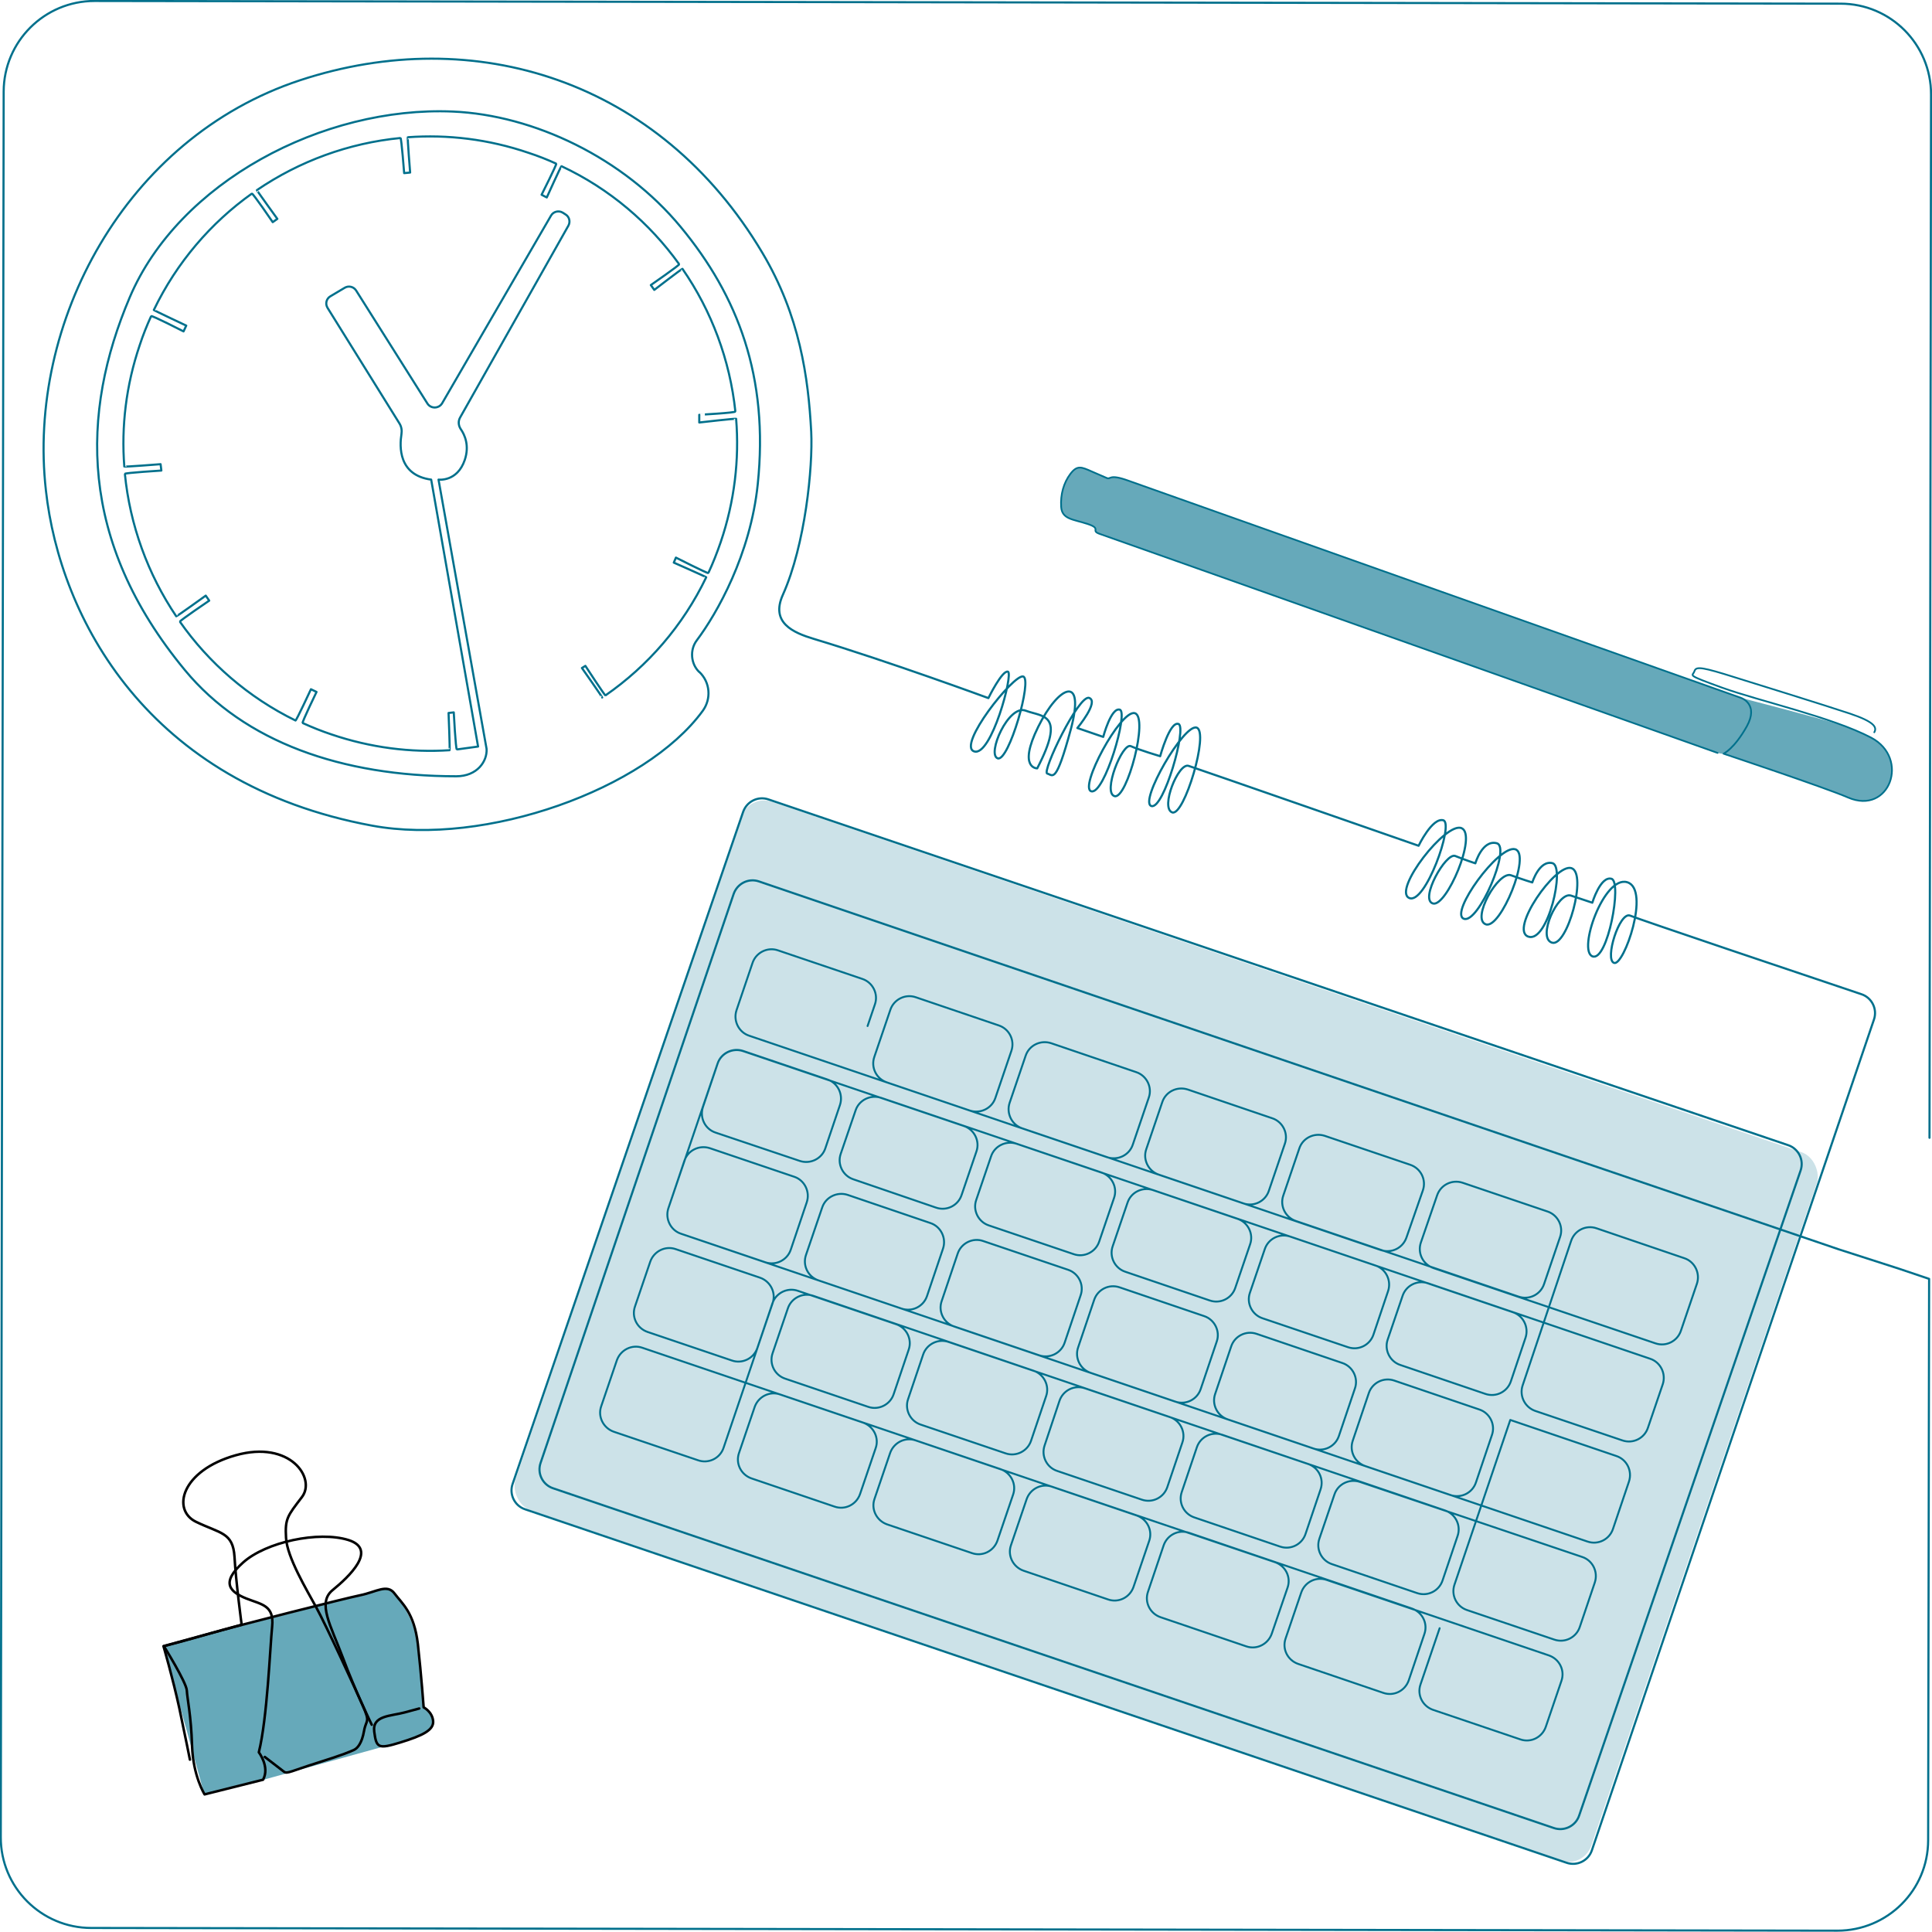 <?xml version="1.0" encoding="UTF-8"?>
<svg id="_x34_56311517" xmlns="http://www.w3.org/2000/svg" version="1.1" viewBox="0 0 1001 1001">
  <!-- Generator: Adobe Illustrator 29.6.1, SVG Export Plug-In . SVG Version: 2.1.1 Build 9)  -->
  <defs>
    <style>
      .st0, .st1, .st2, .st3, .st4 {
        fill: none;
      }

      .st1 {
        stroke-width: .9px;
      }

      .st1, .st2, .st3 {
        stroke: #00708c;
      }

      .st1, .st2, .st3, .st4 {
        stroke-dasharray: 0 0;
        stroke-linecap: round;
        stroke-linejoin: round;
      }

      .st2 {
        stroke-width: 1.1px;
      }

      .st5 {
        isolation: isolate;
        opacity: .6;
      }

      .st5, .st6 {
        fill: #00708c;
      }

      .st6 {
        opacity: .2;
      }

      .st4 {
        stroke: #000;
        stroke-width: 1.3px;
      }
    </style>
  </defs>
  <rect class="st0" y="0" width="1001" height="1001"/>
  <path id="_x34_56311518_x5F_fill_x5F_path" class="st5" d="M970,382.3s-10.2-4.4-17.8-7.1-50.1-13.6-50.1-13.6l1.4,1s2.7,1.6,3.2,4.3.9,4.3-2,9.5-7.4,11.6-12.1,14.2l-2.8-.5s-314.5-111.6-319.9-113.4c-5.4-1.8,1.1-2.7-6.4-5.2-7.6-2.5-13.4-2.4-13.8-8.9-.4-6.4,1.3-12.5,4.8-17.1,3.6-4.6,5.7-3.6,11.1-1.2,5.4,2.4,5.2,2.2,7.5,3.3s1-2.3,11.2,1.4c10.3,3.7,317.6,112.6,317.6,112.6,0,0,9.4,3.2,2.9,14.8-6.5,11.6-12,14.1-12,14.1,0,0,52.2,17.4,64.5,22.7,21.5,9.3,32.2-20.3,12-31"/>
  <path id="_x34_56311519_x5F_stroke_x5F_path" class="st1" d="M889.9,390.1s-314.5-111.6-319.9-113.4,1.1-2.7-6.4-5.2c-7.6-2.5-13.4-2.4-13.8-8.9-.4-6.4,1.3-12.5,4.8-17.1s5.7-3.6,11.1-1.2c5.4,2.4,5.2,2.2,7.6,3.3s1-2.3,11.2,1.4c10.3,3.7,317.6,112.6,317.6,112.6,0,0,9.4,3.2,2.9,14.8-6.5,11.6-12,14.1-12,14.1,0,0,52.2,17.4,64.5,22.7,21.5,9.3,32.2-20.3,12-31-20.2-10.6-58.1-19-77.2-25.9s-15.3-6-14.5-8.3,2-2.9,15.5,1.2c13.5,4.2,52.9,16.4,65.4,20.6,12.4,4.2,13.9,7,12.4,9.6"/>
  <path id="_x34_56311521_x5F_fill_x5F_path" class="st5" d="M84.7,853l21.2,76.8,30.3-7.6,75.3-20.8s13-3.7,12.6-9.8-4.9-7-4.9-7c0,0-2.3-28.1-3.4-35.5-1.1-7.4-6.2-17.4-10-21.4s0-6.6-16.7-2c-16.6,4.6-104.5,27.1-104.5,27.1h0v.2Z"/>
  <path id="_x34_56311522_x5F_stroke_x5F_path" class="st4" d="M192.6,893.6s-8.6-17.6-14.9-34.6c-6.4-17-13.5-28.6-5.3-35.2,8.1-6.6,23.6-21,8.1-25.9-15.5-4.8-42.7,1-54.6,11.7-12,10.7-6.4,15.3,1.7,18.6,8.1,3.2,14.5,3.5,13.4,14.5s-2.5,47.5-6.9,65.2c0,0,5.8,7.5,2.2,14.2l-30.3,7.6s-6-9.5-6.5-25.3-2.5-24.3-2.7-28.5-11.9-23-11.9-23c0,0,10.9-2.8,24.4-6.7s69.1-18,77.4-19.7,13.9-6,17.7-.9,10.2,9.9,12.1,26.2c1.8,16.2,3,32.8,3,32.8,0,0,4.4,2.2,4.9,7s-5.6,7.7-17,11.2-12.4,2.9-13.5-5.6,8.6-8,15.9-10l7.4-2"/>
  <path id="_x34_56311523_x5F_stroke_x5F_path" class="st4" d="M137.2,910.3s8.4,6.5,10,7.7,4-.5,17.4-4.7,17.2-5.9,18.9-6.7,4-3.4,5.1-9.7,3.4-4-.7-13.3c-4.1-9.3-18.9-41.4-24-50.7-5-9.2-15.2-26.1-15.7-36.1-.6-10,.8-11.4,8.2-21.1,7.5-9.7-6-29.7-34.3-21.7s-33.2,28.4-20.5,34.5c12.6,6.1,19.1,5.4,19.9,18.1.7,12.8,3.7,35.2,3.7,35.2l-40.5,11.1s4.8,16.5,8.2,32.1c3.3,15.6,5.5,26.7,5.5,26.7"/>
  <path id="_x34_56311524_x5F_stroke_x5F_path" class="st2" d="M312,361.4c.2-.1-10.5-15.3-10.5-15.3l1.8-1.1s10.1,15.5,10.4,15.3c21.9-15.2,40.1-36,52.2-61.2,0-.2-16.8-7.6-16.8-7.6l1.1-2.6s16.6,8.4,16.8,8c2.4-5.1,4.5-10.5,6.4-16,7.2-21.2,9.7-42.9,8-63.9,0-.3-19.1,1.9-19.1,1.9v-4c-.1,0,18.8-1,18.7-1.7-2.8-26.6-12.3-52.1-27.4-73.9-.2-.2-14.6,10.9-14.6,10.9l-1.8-2.5s15-10.4,14.7-10.8c-15.3-21.3-36-39.1-61-50.8-.3,0-7.6,16.2-7.6,16.2l-2.7-1.4s8-15.9,7.6-16.1c-4.6-2.1-9.4-4-14.3-5.6-20.8-7.1-42-9.6-62.6-8.1-.3,0,1.2,18.3,1.2,18.3l-3.1.3s-1.4-18.2-1.9-18.2c-26.8,2.6-52.4,12-74.4,27-.2,0,10.6,14.9,10.6,14.9l-2.4,1.7s-10.3-15.1-10.8-14.8c-21.2,15.1-38.9,35.6-50.8,60.3,0,.2,16.8,8.1,16.8,8.1l-1.4,3s-16.6-8.5-16.8-7.9c-2.2,4.8-4.2,9.8-5.9,15-7.1,20.9-9.6,42.2-8,62.9,0,.3,18.8-1.2,18.8-1.2l.4,3.3s-19,1.2-18.9,1.7c2.6,26.5,11.9,52,26.6,73.8.2.2,15.3-10.7,15.3-10.7l1.8,2.6s-15.5,10.5-15.2,10.9c15,21.4,35.4,39.2,59.9,51.2.4.2,8-16.2,8-16.2l2.9,1.4s-7.7,15.9-7.2,16.1c4.8,2.2,9.8,4.2,14.9,5.9,20.3,6.9,41.1,9.5,61.2,8.2.3,0-.5-19.3-.5-19.3l2.7-.3s1,19.3,1.6,19.2l11-1.5-24.3-138.3c-17.1-2.3-16.4-17.3-15.4-23.6.3-1.9,0-3.9-1.1-5.6l-37.2-59.8c-1.3-2.1-.6-4.8,1.5-6l7.4-4.4c2-1.2,4.6-.6,5.9,1.4l36.9,58.5c1.8,2.9,6,2.8,7.7-.1l56.4-97.2c1.2-2.1,4-2.8,6.1-1.5l1.4.9c2,1.2,2.6,3.8,1.5,5.8l-56.1,99.4c-1.1,1.9-.9,4.2.3,6,2.1,3,4.6,8.6,2.1,16-3.9,11.5-13.6,10.2-13.6,10.2l24.9,139.5c.4,6.4-4.8,14.2-15.7,14.2-59.1,0-109.8-17.7-140.6-55-55.4-67-54-133.3-28.6-193.1S167.4,54.9,234.6,57.8c42,1.8,88.5,24,118.1,59.8s45.7,77.6,39.9,133.3c-3.8,36.5-21.1,66.9-31.6,80.9-3.7,4.9-3.1,12.2,1.3,16.4h.1c5.6,5.4,6.2,13.9,1.7,20.1-29.8,40.8-112.7,70.3-171.2,59.5-116.6-21.5-161.8-107.7-169.1-173.6C13.9,167.3,64.8,71.5,155.4,41.6c90.4-29.8,186.3-.2,239.6,89.4,19.4,32.6,23.8,64.5,25.3,92.7.9,18.4-3.1,58.6-14.7,84.5-6.5,14.5,5.4,19.6,16,22.8,39.2,11.8,90.5,30.7,90.5,30.7,0,0,7.1-14.5,10.1-13.7s-8.6,44.3-17.5,41.3c-8.9-3,20.4-40,25.4-38.8s-7.5,44.5-13.2,42.4,5.6-28.1,14.5-24.7,20.9,1.1,6,29.9c0,0-10.2.2.5-21.5s24.6-27.5,16.9,1.3c-7.8,28.8-9.2,23.7-12.2,22.9s16.4-41.1,21.7-39.2-6.1,15.6-6.1,15.6l13.4,4.6s4.1-15.5,8.6-14.1-7.9,43.8-14.7,42.3,15-42.3,22.4-40.5-4,44.7-10.4,43,4-27.9,8.4-25.9,15.2,5.2,15.2,5.2c0,0,5-18.3,9.5-16.7s-7.7,44.7-14.1,42.5,16.9-42.8,23.5-40.6-6.5,46.3-12.7,43.9,3.2-25.8,8.5-24.1,119.2,41.4,119.2,41.4c0,0,7.1-14.8,12.8-13.2s-9.5,44.4-17.8,40.2,19.2-39.7,27.3-36.1-7.9,41.1-14.9,39,6.7-26.6,11.6-24.6,10.4,3.8,10.4,3.8c0,0,3.6-12.4,11.1-10.4s-9.6,42.1-17.1,39.1,18.1-38.3,26.6-36-7.6,41.7-15.2,38.9,6.5-27.8,13.1-25.4,11,3.7,11,3.7c0,0,3.6-11.6,10.4-10s-2.3,41.4-12.4,38.1c-10.1-3.3,14-38.2,22.3-35.5s-2.2,41.1-10.1,38.6,3.1-26.5,9.8-24.4c6.7,2.2,11.1,3.7,11.1,3.7,0,0,4.2-13.9,9.9-12.4s-2,43.1-9.8,40.2,5.9-42.1,18-38.4-1.7,43.4-6.8,41.8,2.8-26.8,8.3-24.5c4.5,1.9,90.3,30.8,119.8,40.7,5.5,1.8,8.4,7.8,6.5,13.2l-146.1,430.3c-1.8,5.5-7.8,8.4-13.2,6.5l-539.5-183.1c-5.5-1.8-8.4-7.8-6.5-13.2l119.4-348.1c1.9-5.5,7.8-8.4,13.2-6.5l528.2,179.1c5.5,1.8,8.4,7.8,6.5,13.2l-114.7,334.1c-1.8,5.5-7.8,8.4-13.2,6.5l-518.4-176c-5.5-1.8-8.4-7.8-6.5-13.2l100-294.7c1.9-5.5,7.8-8.4,13.2-6.5l559.4,190.6,31.4,10.1,15.4,5.2-.5,290.8c0,26-21.1,46.9-47,46.9l-904.7-1.4c-26,0-47-21.1-46.9-47.1L1.9,47.4C2,21.5,23,.5,49,.5l904.6,1.4c26,0,46.9,21.1,46.9,47l-.8,540.6"/>
  <path id="_x34_56311525_x5F_stroke_x5F_path" class="st3" d="M449.5,531.6l3.8-11.2c1.9-5.4-1.1-11.4-6.5-13.2l-43.7-14.8c-5.4-1.9-11.4,1.1-13.2,6.5l-8.3,24.5c-1.8,5.4,1.1,11.4,6.5,13.2l114.4,38.8c5.4,1.8,11.4-1.1,13.2-6.5l8.3-24.4c1.9-5.5-1.1-11.4-6.5-13.2l-43-14.6c-5.4-1.9-11.4,1.1-13.2,6.5l-8.3,24.4c-1.9,5.5,1.1,11.4,6.5,13.2l60.3,20.5,53.9,18.3c5.5,1.8,11.4-1.1,13.2-6.5l8.3-24.4c1.9-5.4-1.1-11.4-6.5-13.2l-44.1-15c-5.5-1.8-11.4,1.1-13.2,6.5l-8.3,24.4c-1.8,5.4,1.1,11.4,6.5,13.2l114.6,38.9c5.5,1.9,11.4-1.1,13.2-6.5l8.3-24.4c1.9-5.4-1.1-11.4-6.5-13.2l-43.8-14.9c-5.5-1.8-11.4,1.1-13.2,6.5l-8.3,24.4c-1.9,5.4,1.1,11.4,6.5,13.2l115.1,39.1c5.4,1.8,11.3-1,13.2-6.5l8.5-24.4c1.9-5.5-1-11.4-6.5-13.3l-44.3-15c-5.5-1.8-11.4,1.1-13.2,6.5l-8.3,24.4c-1.9,5.4,1.1,11.4,6.5,13.2l115.4,39.2c5.5,1.9,11.4-1.1,13.2-6.5l8.3-24.4c1.9-5.4-1.1-11.4-6.5-13.2l-44-14.9c-5.4-1.8-11.3,1-13.2,6.5l-8.4,24.4c-1.9,5.5,1,11.4,6.5,13.3l115,39c5.5,1.9,11.4-1.1,13.2-6.5l8.3-24.4c1.8-5.4-1.1-11.4-6.5-13.2l-45.5-15.5c-5.5-1.9-11.4,1.1-13.2,6.6l-25.1,74.8c-1.8,5.4,1.1,11.3,6.5,13.2l45.2,15.3c5.5,1.9,11.4-1.1,13.2-6.5l7.7-22.6c1.8-5.4-1.1-11.4-6.5-13.2l-115.1-39.1c-5.5-1.9-11.4,1.1-13.2,6.5l-7.7,22.6c-1.9,5.4,1.1,11.4,6.5,13.2l44.1,15c5.5,1.9,11.4-1.1,13.2-6.5l7.6-22.6c1.8-5.4-1.1-11.4-6.5-13.2l-115.4-39.2c-5.5-1.9-11.4,1.1-13.2,6.5l-7.7,22.6c-1.9,5.4,1.1,11.4,6.5,13.2l44.3,15c5.5,1.9,11.4-1.1,13.2-6.5l7.6-22.6c1.8-5.4-1.1-11.4-6.5-13.2l-115.3-39.1c-5.5-1.8-11.4,1.1-13.2,6.5l-7.7,22.6c-1.9,5.4,1.1,11.4,6.5,13.2l43.8,14.9c5.5,1.9,11.4-1.1,13.2-6.5l7.7-22.6c1.9-5.4-1.1-11.4-6.5-13.2l-114.5-38.9c-5.4-1.8-11.4,1.1-13.2,6.5l-7.7,22.6c-1.9,5.4,1.1,11.4,6.5,13.2l44,14.9c5.4,1.9,11.4-1.1,13.2-6.5l7.7-22.6c1.9-5.4-1.1-11.4-6.5-13.2l-114.2-38.7c-5.4-1.8-11.4,1.1-13.2,6.5l-7.7,22.5c-1.9,5.4,1.1,11.4,6.5,13.2l42.9,14.7c5.5,1.9,11.4-1.1,13.2-6.5l7.7-22.6c1.9-5.4-1.1-11.4-6.5-13.2l-114.4-38.8c-5.4-1.8-11.4,1.1-13.2,6.5l-7.6,22.5c-1.8,5.5,1.1,11.4,6.5,13.2l43.7,14.7c5.4,1.8,11.4-1.1,13.2-6.5l7.6-22.5c1.8-5.4-1.1-11.4-6.5-13.2l-43.7-14.8c-5.4-1.8-11.4,1.1-13.2,6.5l-25.5,75c-1.8,5.4,1.1,11.4,6.5,13.2l43.7,14.8c5.4,1.9,11.4-1.1,13.2-6.5l8.3-24.6c1.8-5.4-1.1-11.4-6.5-13.2l-43.7-14.8c-5.5-1.8-11.4,1.1-13.2,6.5l-8.3,24.6c-1.8,5.4,1.1,11.4,6.5,13.2l114.3,38.8c5.5,1.9,11.4-1.1,13.2-6.5l8.3-24.6c1.8-5.4-1.1-11.4-6.5-13.2l-42.9-14.6c-5.4-1.8-11.4,1.1-13.2,6.5l-8.4,24.6c-1.9,5.5,1.1,11.4,6.5,13.2l114.3,38.8c5.4,1.9,11.4-1.1,13.2-6.5l8.3-24.6c1.9-5.4-1.1-11.4-6.5-13.2l-44-14.9c-5.4-1.9-11.4,1.1-13.2,6.5l-8.3,24.6c-1.9,5.4,1.1,11.4,6.5,13.2l114.5,38.9c5.5,1.9,11.4-1.1,13.2-6.5l8.3-24.6c1.9-5.4-1.1-11.4-6.5-13.2l-43.8-14.9c-5.5-1.9-11.4,1.1-13.2,6.5l-8.3,24.6c-1.9,5.4,1.1,11.4,6.5,13.2l115.4,39.2c5.5,1.9,11.4-1.1,13.2-6.5l8.3-24.6c1.9-5.4-1.1-11.4-6.5-13.2l-44.4-15.1c-5.5-1.9-11.4,1.1-13.2,6.5l-8.3,24.6c-1.9,5.4,1.1,11.4,6.5,13.2l115.4,39.2c5.5,1.9,11.4-1.1,13.2-6.5l8.3-24.6c1.9-5.4-1.1-11.4-6.5-13.2l-44.1-15c-5.5-1.9-11.4,1.1-13.2,6.5l-8.3,24.6c-1.9,5.5,1.1,11.4,6.5,13.2l115.1,39.1c5.5,1.9,11.4-1.1,13.2-6.5l8.3-24.6c1.8-5.5-1.1-11.4-6.5-13.2l-55-18.7-28.9,85.3c-1.9,5.5,1.1,11.4,6.5,13.2l45.2,15.3c5.5,1.9,11.4-1.1,13.2-6.5l7.8-23.1c1.8-5.5-1.1-11.4-6.5-13.2l-115.2-38.9c-5.5-1.8-11.4,1.1-13.2,6.5l-7.8,22.9c-1.9,5.5,1.1,11.4,6.5,13.2l44.1,15c5.5,1.9,11.4-1.1,13.2-6.5l7.8-23.1c1.9-5.5-1.1-11.4-6.5-13.2l-115.4-39.2c-5.5-1.9-11.4,1.1-13.2,6.5l-7.8,23.1c-1.9,5.5,1.1,11.4,6.5,13.2l44.4,15.1c5.5,1.9,11.4-1.1,13.2-6.5l7.8-23.1c1.9-5.5-1.1-11.4-6.5-13.2l-115.6-39.2c-5.5-1.9-11.4,1.1-13.2,6.6l-7.7,23.1c-1.8,5.4,1.1,11.3,6.5,13.1l43.9,14.9c5.5,1.9,11.4-1.1,13.2-6.5l7.8-23.1c1.9-5.4-1.1-11.4-6.5-13.2l-114.6-38.9c-5.4-1.9-11.4,1.1-13.2,6.5l-7.8,23.1c-1.9,5.4,1.1,11.4,6.5,13.2l44,14.9c5.4,1.9,11.4-1.1,13.2-6.5l7.8-23.1c1.9-5.4-1.1-11.4-6.5-13.2l-114.1-38.8c-5.4-1.9-11.4,1.1-13.2,6.5l-7.9,23.2c-1.9,5.5,1.1,11.4,6.5,13.2l43,14.6c5.4,1.9,11.4-1.1,13.2-6.5l7.8-23.1c1.9-5.4-1.1-11.4-6.5-13.2l-50.9-17.3c-5.4-1.9-11.4,1.1-13.2,6.5l-7.8,23.1c-1.8,5.4-7.8,8.4-13.2,6.5l-43.7-14.8c-5.5-1.9-8.4-7.8-6.5-13.2l7.9-23.2c1.9-5.4,7.8-8.4,13.2-6.5l43.7,14.8c5.4,1.9,8.4,7.8,6.5,13.2l-25.4,74.9c-1.8,5.5-7.8,8.4-13.2,6.5l-43.7-14.8c-5.4-1.9-8.4-7.8-6.5-13.2l8.1-23.8c1.9-5.4,7.8-8.4,13.2-6.5l114.4,38.8c5.4,1.9,8.4,7.8,6.5,13.2l-8.1,23.8c-1.9,5.5-7.8,8.4-13.2,6.5l-43-14.6c-5.5-1.9-8.4-7.8-6.5-13.2l8.1-23.8c1.9-5.4,7.8-8.4,13.2-6.5l114.2,38.7c5.4,1.9,8.4,7.8,6.5,13.2l-8.1,23.8c-1.9,5.5-7.8,8.4-13.2,6.5l-44-14.9c-5.4-1.9-8.4-7.8-6.5-13.2l8.1-23.8c1.9-5.4,7.8-8.4,13.2-6.5l114.5,38.9c5.5,1.9,8.4,7.8,6.5,13.2l-8.1,23.8c-1.9,5.5-7.8,8.4-13.2,6.5l-43.8-14.9c-5.4-1.9-8.4-7.8-6.5-13.2l8.1-23.8c1.9-5.5,7.8-8.4,13.2-6.5l115.5,39.1c5.5,1.9,8.4,7.8,6.5,13.2l-8.2,23.9c-1.9,5.4-7.8,8.4-13.2,6.5l-44.4-15.1c-5.5-1.9-8.4-7.8-6.5-13.2l8.1-24c1.9-5.5,7.8-8.4,13.2-6.5l115.4,39.2c5.5,1.9,8.4,7.8,6.5,13.2l-8.1,24c-1.9,5.5-7.8,8.4-13.2,6.5l-44.1-15c-5.5-1.9-8.4-7.8-6.5-13.2l8.1-23.8c1.9-5.5,7.8-8.4,13.2-6.5l115.1,39.1c5.5,1.9,8.4,7.8,6.5,13.2l-8.1,23.8c-1.9,5.5-7.8,8.4-13.2,6.5l-45.2-15.3c-5.5-1.9-8.4-7.8-6.5-13.2l9.9-29.1"/>
  <animate values="-1114.698 2240.542;170.103 955.742;468.842 657.003;642.066 483.779;758.44 367.404;842.043 283.802;904.466 221.379;952.398 173.447;989.852 135.993;1019.28 106.565;1042.465 83.379;1060.969 64.875;1075.46 50.384;1086.83 39.014;1095.748 30.097;1102.436 23.409;1107.341 18.504;1110.908 14.937;1113.137 12.708;1114.252 11.593;1114.698 11.147;1114.698 11.147;1114.698 11.147;1114.698 11.147;1114.698 11.147;1114.698 11.147" restart="always" repeatCount="0" keyTimes="0;0.04;0.08;0.12;0.16;0.2;0.24;0.28;0.32;0.36;0.4;0.44;0.48;0.52;0.56;0.6;0.64;0.68;0.72;0.76;0.8;0.84;0.88;0.92;0.96;1" accumulate="none" additive="replace" attributeName="stroke-dasharray" calcMode="linear" dur="10s" fill="freeze" href="#456311519_stroke_path"/>
  <animate values="-1114.698;-472.297;-322.928;-236.316;-178.129;-136.328;-105.116;-81.15;-62.423;-47.709;-36.116;-26.864;-19.619;-13.934;-9.475;-6.131;-3.679;-1.895;-0.78;-0.223;0;0;0;0;0;0" restart="always" repeatCount="0" keyTimes="0;0.04;0.08;0.12;0.16;0.2;0.24;0.28;0.32;0.36;0.4;0.44;0.48;0.52;0.56;0.6;0.64;0.68;0.72;0.76;0.8;0.84;0.88;0.92;0.96;1" accumulate="none" additive="replace" attributeName="stroke-dashoffset" calcMode="linear" dur="10s" fill="freeze" href="#456311519_stroke_path"/>
  <animate values="-673.922 1354.584;102.841 577.821;283.452 397.21;388.179 292.482;458.537 222.125;509.081 171.581;546.821 133.841;575.799 104.862;598.443 82.219;616.235 64.427;630.252 50.409;641.439 39.222;650.2 30.461;657.074 23.587;662.466 18.196;666.509 14.152;669.475 11.187;671.631 9.031;672.979 7.683;673.653 7.009;673.922 6.739;673.922 6.739;673.922 6.739;673.922 6.739;673.922 6.739;673.922 6.739" restart="always" repeatCount="0" keyTimes="0;0.04;0.08;0.12;0.16;0.2;0.24;0.28;0.32;0.36;0.4;0.44;0.48;0.52;0.56;0.6;0.64;0.68;0.72;0.76;0.8;0.84;0.88;0.92;0.96;1" accumulate="none" additive="replace" attributeName="stroke-dasharray" calcMode="linear" dur="10s" fill="freeze" href="#456311522_stroke_path"/>
  <animate values="-673.922;-285.541;-195.235;-142.872;-107.693;-82.421;-63.551;-49.062;-37.74;-28.844;-21.835;-16.242;-11.861;-8.424;-5.728;-3.707;-2.224;-1.146;-0.472;-0.135;0;0;0;0;0;0" restart="always" repeatCount="0" keyTimes="0;0.04;0.08;0.12;0.16;0.2;0.24;0.28;0.32;0.36;0.4;0.44;0.48;0.52;0.56;0.6;0.64;0.68;0.72;0.76;0.8;0.84;0.88;0.92;0.96;1" accumulate="none" additive="replace" attributeName="stroke-dashoffset" calcMode="linear" dur="10s" fill="freeze" href="#456311522_stroke_path"/>
  <animate values="-465.621 935.898;71.054 399.223;195.84 274.437;268.198 202.079;316.808 153.469;351.73 118.547;377.805 92.472;397.826 72.451;413.471 56.806;425.764 44.513;435.449 34.828;443.178 27.099;449.231 21.046;453.98 16.297;457.705 12.572;460.499 9.778;462.548 7.729;464.038 6.239;464.969 5.308;465.435 4.842;465.621 4.656;465.621 4.656;465.621 4.656;465.621 4.656;465.621 4.656;465.621 4.656" restart="always" repeatCount="0" keyTimes="0;0.04;0.08;0.12;0.16;0.2;0.24;0.28;0.32;0.36;0.4;0.44;0.48;0.52;0.56;0.6;0.64;0.68;0.72;0.76;0.8;0.84;0.88;0.92;0.96;1" accumulate="none" additive="replace" attributeName="stroke-dasharray" calcMode="linear" dur="10s" fill="freeze" href="#456311523_stroke_path"/>
  <animate values="-465.621;-197.284;-134.89;-98.712;-74.406;-56.945;-43.908;-33.897;-26.075;-19.929;-15.086;-11.221;-8.195;-5.82;-3.958;-2.561;-1.537;-0.792;-0.326;-0.093;0;0;0;0;0;0" restart="always" repeatCount="0" keyTimes="0;0.04;0.08;0.12;0.16;0.2;0.24;0.28;0.32;0.36;0.4;0.44;0.48;0.52;0.56;0.6;0.64;0.68;0.72;0.76;0.8;0.84;0.88;0.92;0.96;1" accumulate="none" additive="replace" attributeName="stroke-dashoffset" calcMode="linear" dur="10s" fill="freeze" href="#456311523_stroke_path"/>
  <animate values="-14085.052 28310.954;2149.379 12076.523;5924.173 8301.73;8112.99 6112.912;9583.469 4642.433;10639.848 3586.054;11428.611 2797.291;12034.268 2191.634;12507.526 1718.376;12879.371 1346.531;13172.34 1053.562;13406.152 819.75;13589.258 636.644;13732.925 492.977;13845.606 380.296;13930.116 295.786;13992.09 233.812;14037.163 188.74;14065.333 160.57;14079.418 146.485;14085.052 140.851;14085.052 140.851;14085.052 140.851;14085.052 140.851;14085.052 140.851;14085.052 140.851" restart="always" repeatCount="0" keyTimes="0;0.04;0.08;0.12;0.16;0.2;0.24;0.28;0.32;0.36;0.4;0.44;0.48;0.52;0.56;0.6;0.64;0.68;0.72;0.76;0.8;0.84;0.88;0.92;0.96;1" accumulate="none" additive="replace" attributeName="stroke-dasharray" calcMode="linear" dur="10s" fill="freeze" href="#456311524_stroke_path"/>
  <animate values="-14085.052;-5967.836;-4080.439;-2986.031;-2250.791;-1722.602;-1328.22;-1025.392;-788.763;-602.84;-456.356;-339.45;-247.897;-176.063;-119.723;-77.468;-46.481;-23.945;-9.86;-2.817;0;0;0;0;0;0" restart="always" repeatCount="0" keyTimes="0;0.04;0.08;0.12;0.16;0.2;0.24;0.28;0.32;0.36;0.4;0.44;0.48;0.52;0.56;0.6;0.64;0.68;0.72;0.76;0.8;0.84;0.88;0.92;0.96;1" accumulate="none" additive="replace" attributeName="stroke-dashoffset" calcMode="linear" dur="10s" fill="freeze" href="#456311524_stroke_path"/>
  <animate values="-9503.487 19102.01;1450.232 8148.29;3997.167 5601.356;5474.009 4124.514;6466.173 3132.349;7178.934 2419.588;7711.13 1887.393;8119.78 1478.743;8439.097 1159.425;8689.989 908.533;8887.661 710.861;9045.419 553.103;9168.965 429.558;9265.9 332.622;9341.928 256.594;9398.949 199.573;9440.764 157.758;9471.176 127.347;9490.183 108.34;9499.686 98.836;9503.487 95.035;9503.487 95.035;9503.487 95.035;9503.487 95.035;9503.487 95.035;9503.487 95.035" restart="always" repeatCount="0" keyTimes="0;0.04;0.08;0.12;0.16;0.2;0.24;0.28;0.32;0.36;0.4;0.44;0.48;0.52;0.56;0.6;0.64;0.68;0.72;0.76;0.8;0.84;0.88;0.92;0.96;1" accumulate="none" additive="replace" attributeName="stroke-dasharray" calcMode="linear" dur="10s" fill="freeze" href="#456311525_stroke_path"/>
  <animate values="-9503.487;-4026.628;-2753.16;-2014.739;-1518.657;-1162.277;-896.179;-691.854;-532.195;-406.749;-307.913;-229.034;-167.261;-118.794;-80.78;-52.269;-31.362;-16.156;-6.652;-1.901;0;0;0;0;0;0" restart="always" repeatCount="0" keyTimes="0;0.04;0.08;0.12;0.16;0.2;0.24;0.28;0.32;0.36;0.4;0.44;0.48;0.52;0.56;0.6;0.64;0.68;0.72;0.76;0.8;0.84;0.88;0.92;0.96;1" accumulate="none" additive="replace" attributeName="stroke-dashoffset" calcMode="linear" dur="10s" fill="freeze" href="#456311525_stroke_path"/>
  <rect class="st6" x="310.2" y="495.7" width="588.8" height="387.8" rx="12.7" ry="12.7" transform="translate(254.1 -157.9) rotate(18.8)"/>
</svg>
